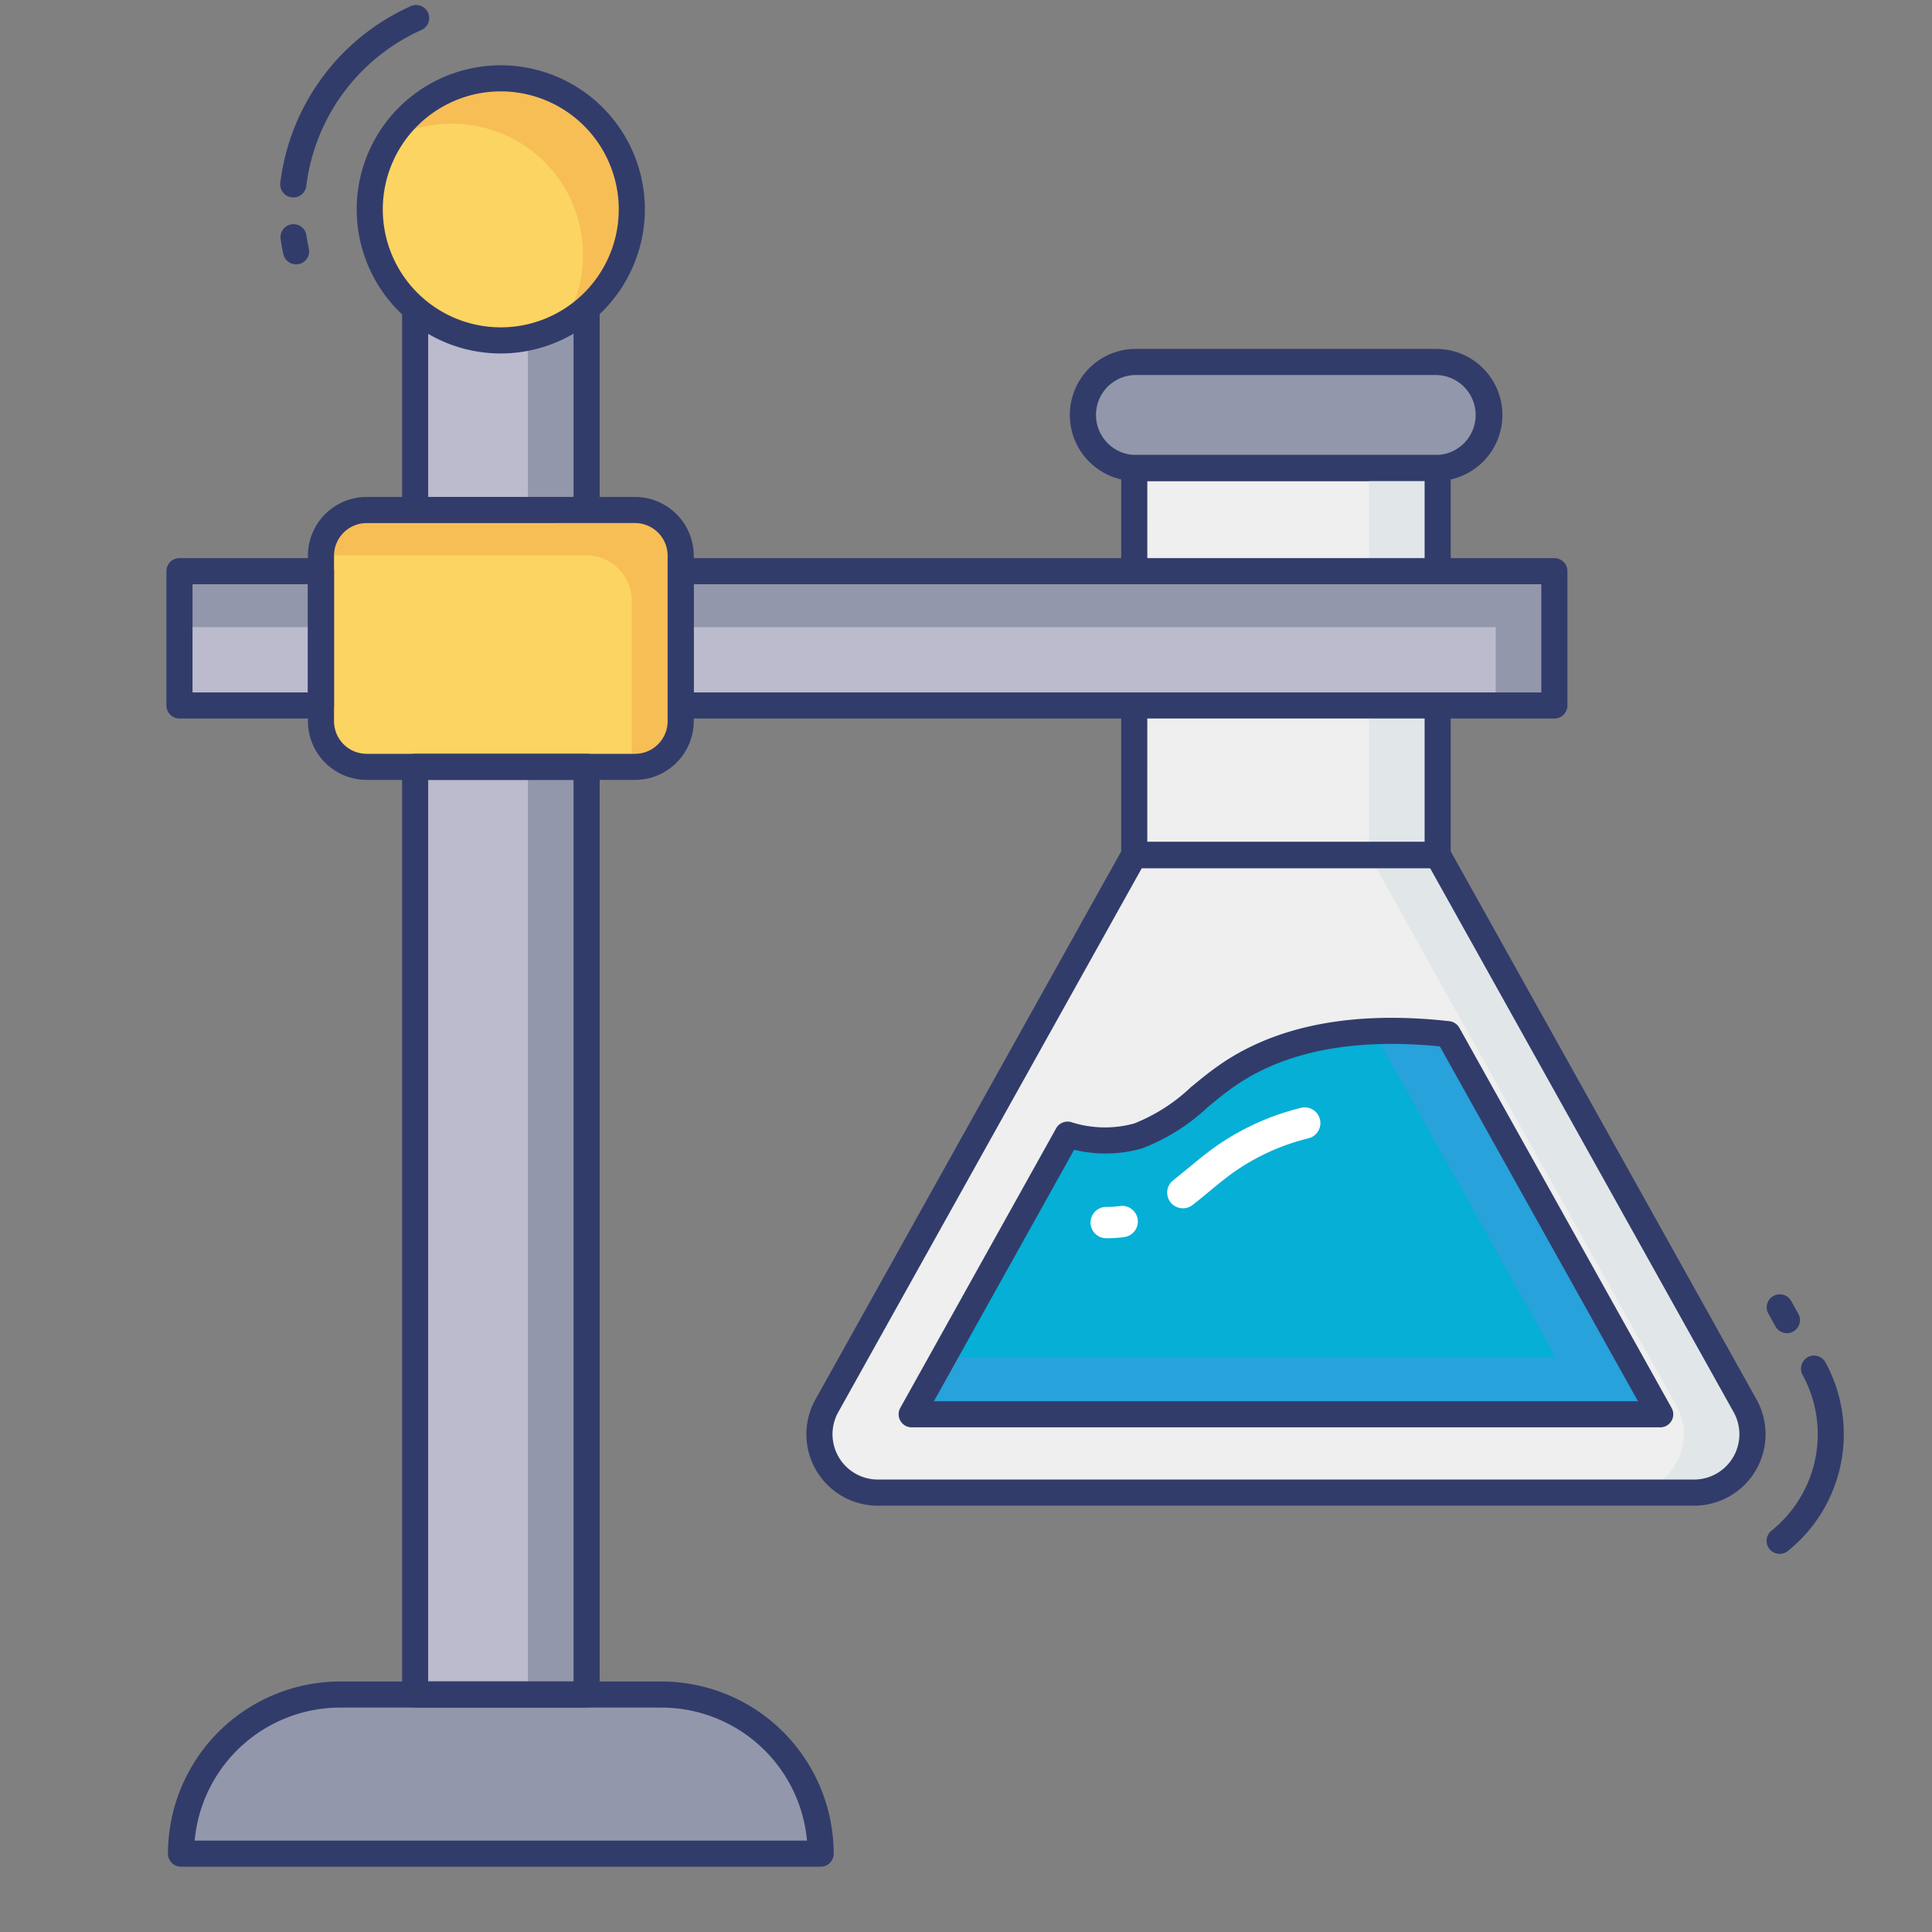 <svg id="color_line" height="512" viewBox="0 0 74 74" width="512" xmlns="http://www.w3.org/2000/svg" data-name="color line"><rect x="0" y="0" width="74" height="74" fill="#808080" stroke="none"/><path d="m43.445 17.926h11.621v14.826h-11.621z" fill="#eeefee"/><path d="m57.025 15.891a2.031 2.031 0 0 1 -1.958 2.035h-11.622a2.032 2.032 0 0 1 -1.368-3.472 2.015 2.015 0 0 1 1.437-.59h11.486a2.026 2.026 0 0 1 2.025 2.027z" fill="#9297ab"/><path d="m43.445 18.426a2.532 2.532 0 0 1 -1.722-4.326 2.514 2.514 0 0 1 1.791-.736h11.486a2.531 2.531 0 0 1 .084 5.061zm.069-4.062a1.522 1.522 0 0 0 -1.083.443 1.533 1.533 0 0 0 1.03 2.619h11.605a1.532 1.532 0 0 0 -.066-3.062z" fill="#323c6b"/><path d="m55.068 32.748h-11.626l-11.793 21.137a2.236 2.236 0 0 0 1.975 3.286h31.263a2.236 2.236 0 0 0 1.975-3.286z" fill="#eeefee"/><path d="m52.44 17.93h2.63v14.82h-2.63z" fill="#e1e6e9"/><path d="m64.89 57.17h-2.63a2.236 2.236 0 0 0 1.98-3.28l-11.8-21.14h2.63l11.79 21.14a2.235 2.235 0 0 1 -1.97 3.28z" fill="#e1e6e9"/><path d="m63.59 54.17h-28.67l5.97-10.71a4.776 4.776 0 0 0 2.7.05c1.29-.41 2.22-1.47 3.32-2.25 2.38-1.7 5.51-1.99 8.55-1.65z" fill="#05afd6"/><path d="m45.307 46.28a.6.6 0 0 1 -.369-1.074c.2-.159.4-.325.606-.491.333-.276.668-.552 1.019-.8a9.694 9.694 0 0 1 3.261-1.48.6.6 0 1 1 .3 1.163 8.508 8.508 0 0 0 -2.862 1.295c-.329.233-.639.491-.95.748-.21.174-.42.347-.634.513a.6.6 0 0 1 -.371.126z" fill="#fff"/><path d="m42.407 47.427h-.036a.6.6 0 0 1 0-1.2h.032a3.638 3.638 0 0 0 .495-.033.6.6 0 1 1 .162 1.189 4.911 4.911 0 0 1 -.653.044z" fill="#fff"/><path d="m63.59 54.17h-28.67l1.22-2.18h23.44l-6.98-12.49a18.243 18.243 0 0 1 2.86.11z" fill="#27a2db"/><path d="m6.874 21.877h5.421v5.143h-5.421z" fill="#bbbbcd"/><path d="m22.467 11.81v7.725h-6.568v-7.725" fill="#bbbbcd"/><path d="m15.899 29.372h6.568v35.528h-6.568z" fill="#bbbbcd"/><rect fill="#fcd462" height="9.838" rx="1.75" width="13.777" x="12.295" y="19.535"/><path d="m13.028 64.905h12.309a6.095 6.095 0 0 1 6.095 6.095 0 0 0 0 1 0 0h-24.498a0 0 0 0 1 0 0 6.095 6.095 0 0 1 6.094-6.095z" fill="#9297ab"/><g fill="#323c6b"><path d="m31.432 71.5h-24.498a.5.5 0 0 1 -.5-.5 6.6 6.6 0 0 1 6.595-6.595h12.308a6.6 6.6 0 0 1 6.595 6.595.5.5 0 0 1 -.5.5zm-23.977-1h23.455a5.6 5.6 0 0 0 -5.573-5.095h-12.309a5.6 5.6 0 0 0 -5.572 5.095z"/><path d="m68.165 59.518a.5.5 0 0 1 -.312-.891 4.736 4.736 0 0 0 1.187-5.97.5.5 0 0 1 .883-.47 5.745 5.745 0 0 1 -.119 5.7 5.687 5.687 0 0 1 -1.327 1.52.5.5 0 0 1 -.312.111z"/><path d="m68.443 51.063a.5.5 0 0 1 -.437-.256l-.279-.5a.5.5 0 0 1 .873-.487l.279.5a.5.5 0 0 1 -.436.744z"/><path d="m55.066 33.252h-11.621a.5.5 0 0 1 -.5-.5v-14.826a.5.5 0 0 1 .5-.5h11.621a.5.5 0 0 1 .5.5v14.826a.5.5 0 0 1 -.5.5zm-11.122-1h10.622v-13.826h-10.621z"/><path d="m64.887 57.671h-31.263a2.736 2.736 0 0 1 -2.417-4.021l11.799-21.15a.5.5 0 0 1 .437-.256h11.625a.5.5 0 0 1 .437.256l11.795 21.141a2.736 2.736 0 0 1 -2.411 4.03zm-21.151-24.423-11.651 20.88a1.737 1.737 0 0 0 1.539 2.542h31.263a1.736 1.736 0 0 0 1.533-2.55l-11.646-20.872z"/></g><path d="m26.071 21.877h33.465v5.143h-33.465z" fill="#bbbbcd"/><path d="m6.87 21.88h5.42v2.14h-5.42z" fill="#9297ab"/><path d="m20.22 11.81h2.25v7.72h-2.25z" fill="#9297ab"/><path d="m20.22 29.37h2.25v35.53h-2.25z" fill="#9297ab"/><path d="m59.54 21.88v5.14h-2.25v-3h-31.22v-2.14z" fill="#9297ab"/><path d="m12.294 27.521h-5.42a.5.5 0 0 1 -.5-.5v-5.144a.5.5 0 0 1 .5-.5h5.42a.5.5 0 0 1 .5.5v5.144a.5.5 0 0 1 -.5.5zm-4.92-1h4.42v-4.144h-4.42z" fill="#323c6b"/><path d="m59.536 27.521h-33.465a.5.5 0 0 1 -.5-.5v-5.144a.5.5 0 0 1 .5-.5h33.465a.5.5 0 0 1 .5.5v5.144a.5.5 0 0 1 -.5.5zm-32.964-1h32.464v-4.144h-32.465z" fill="#323c6b"/><path d="m22.467 20.035h-6.567a.5.5 0 0 1 -.5-.5v-7.725a.5.5 0 0 1 1 0v7.225h5.568v-7.225a.5.5 0 0 1 1 0v7.725a.5.5 0 0 1 -.501.5z" fill="#323c6b"/><path d="m22.467 65.4h-6.567a.5.5 0 0 1 -.5-.5v-35.528a.5.5 0 0 1 .5-.5h6.568a.5.5 0 0 1 .5.5v35.528a.5.5 0 0 1 -.501.5zm-6.068-1h5.568v-34.528h-5.567z" fill="#323c6b"/><circle cx="19.183" cy="8.019" fill="#fcd462" r="5.019"/><path d="m26.07 21.28v6.34a1.746 1.746 0 0 1 -1.75 1.75h-.12v-6.35a1.752 1.752 0 0 0 -1.75-1.75h-10.16a1.756 1.756 0 0 1 1.75-1.74h10.28a1.752 1.752 0 0 1 1.75 1.75z" fill="#f7be56"/><path d="m24.2 8.02a5.027 5.027 0 0 1 -2.66 4.43 4.962 4.962 0 0 0 .79-2.69 5.017 5.017 0 0 0 -5.02-5.02 4.916 4.916 0 0 0 -2.36.59 5.015 5.015 0 0 1 9.25 2.69z" fill="#f7be56"/><path d="m11.339 10.125a.5.5 0 0 1 -.489-.4c-.041-.2-.08-.4-.106-.6a.5.5 0 0 1 .991-.125c.023.179.059.353.095.527a.5.5 0 0 1 -.39.59.506.506 0 0 1 -.101.008z" fill="#323c6b"/><path d="m11.236 7.563a.5.5 0 0 1 -.5-.56 8.558 8.558 0 0 1 5-6.768.5.5 0 0 1 .406.914 7.553 7.553 0 0 0 -4.409 5.973.5.5 0 0 1 -.497.441z" fill="#323c6b"/><path d="m63.59 54.67h-28.67a.5.5 0 0 1 -.437-.744l5.97-10.71a.5.5 0 0 1 .57-.238 4.233 4.233 0 0 0 2.419.054 6.791 6.791 0 0 0 2.167-1.386c.331-.273.663-.547 1.011-.793 2.195-1.568 5.189-2.154 8.895-1.739a.5.5 0 0 1 .381.253l8.13 14.56a.5.5 0 0 1 -.437.744zm-27.819-1h26.967l-7.588-13.59c-3.335-.332-6.008.2-7.949 1.587-.329.234-.641.492-.953.75a7.639 7.639 0 0 1 -2.506 1.57 5.079 5.079 0 0 1 -2.6.051z" fill="#323c6b"/><path d="m24.322 29.872h-10.278a2.252 2.252 0 0 1 -2.25-2.25v-6.338a2.252 2.252 0 0 1 2.25-2.25h10.278a2.252 2.252 0 0 1 2.25 2.25v6.338a2.252 2.252 0 0 1 -2.25 2.25zm-10.278-9.837a1.251 1.251 0 0 0 -1.25 1.25v6.338a1.251 1.251 0 0 0 1.25 1.25h10.278a1.251 1.251 0 0 0 1.25-1.25v-6.339a1.251 1.251 0 0 0 -1.25-1.25z" fill="#323c6b"/><path d="m19.183 13.539a5.519 5.519 0 1 1 5.517-5.52 5.526 5.526 0 0 1 -5.517 5.52zm0-10.039a4.519 4.519 0 1 0 4.517 4.519 4.524 4.524 0 0 0 -4.517-4.519z" fill="#323c6b"/></svg>